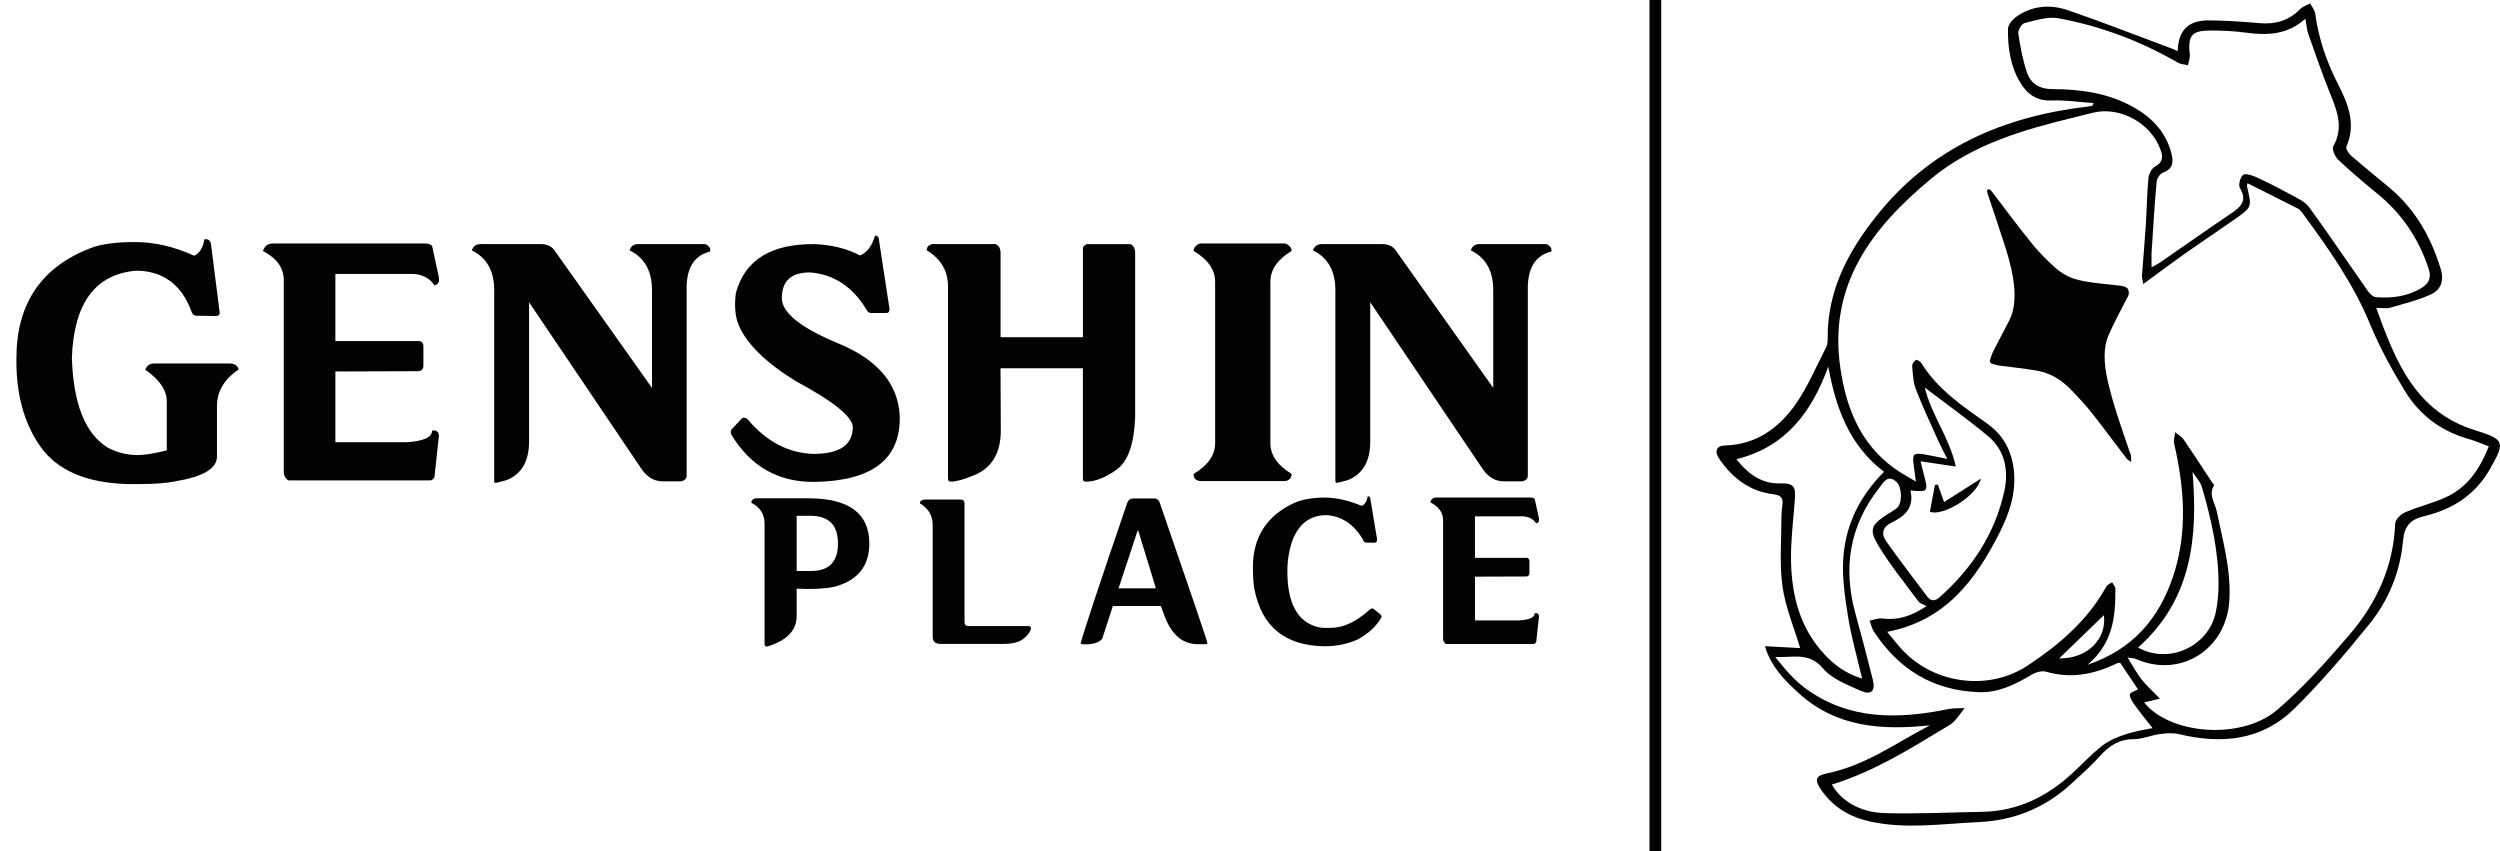 <?xml version="1.0" encoding="utf-8"?>
<svg version="1.1" id="Layer_1" xmlns="http://www.w3.org/2000/svg" xmlns:xlink="http://www.w3.org/1999/xlink" x="0px" y="0px"
	 viewBox="0 0 593.64 202.16" style="enable-background:new 0 0 593.64 202.16;" xml:space="preserve">
<style type="text/css">
	.st0{fill:#020202;}
</style>
<g>
	<path class="st0" d="M472.46,85.76c0.24-0.7,0.42-1.48,0.73-2.1c1.29-2.55,2.62-5.04,3.92-7.56c2.15-4.16,1.34-10.29-0.9-17.32
		c-1.28-4.01-2.66-8.04-3.99-12.06c-0.22-0.68-0.63-1.51-0.16-1.74c0.44-0.22,0.89,0.47,1.35,1.08c3.06,4.01,6.09,8.1,9.22,11.95
		c1.69,2.08,3.56,3.92,5.38,5.54c2.56,2.28,4.94,2.88,7.2,3.28c2.71,0.48,5.32,0.66,7.98,0.98c0.44,0.05,0.88,0.11,1.34,0.26
		c0.25,0.08,0.72,0.38,0.79,0.58c0.16,0.43,0.23,0.97,0.15,1.27c-0.14,0.53-0.42,0.92-0.65,1.36c-1.39,2.76-2.87,5.42-4.14,8.32
		c-1.21,2.75-1.21,6.46-0.15,11.03c1.28,5.53,3.28,11.14,5.2,16.74c0.1,0.29,0.27,0.62,0.3,0.85c0.04,0.51,0.01,0.98,0.01,1.47
		c-0.37-0.28-0.79-0.46-1.09-0.85c-2.78-3.62-5.52-7.33-8.33-10.9c-1.42-1.8-2.96-3.4-4.46-5.01c-2.89-3.08-5.67-4.4-8.3-4.88
		c-3.11-0.57-6.12-0.82-9.19-1.25c-0.61-0.09-1.28-0.36-1.92-0.54C472.66,86.1,472.56,85.93,472.46,85.76z"/>
	<path class="st0" d="M458.27,172.23c-11.38,1.21-22.21,0.52-31.16-7.64c-3.34-3.04-6.56-6.26-8.02-11.15c3.21,0.17,6.01,0.33,8.37,0.45
		c-1.48-4.95-3.51-9.7-4.2-14.65c-0.74-5.37-0.25-10.92-0.25-16.38c0-1.07,0.14-2.15,0.26-3.22c0.19-1.7-0.77-2.1-2.24-2.28
		c-5.54-0.7-9.6-3.81-12.69-8.26c-1.36-1.96-0.8-3.26,1.36-3.33c7.32-0.21,12.65-4.11,16.6-9.68c2.93-4.13,4.91-8.94,7.26-13.47
		c0.31-0.61,0.44-1.38,0.43-2.08c-0.15-11.42,4.8-20.76,11.7-29.4c12.86-16.12,30.15-23.51,50.08-25.84
		c0.35-0.04,0.7-0.11,1.05-0.18c0.05-0.01,0.07-0.13,0.31-0.64c-3.43-0.24-6.69-0.75-9.94-0.62c-3.56,0.14-5.79-1.47-7.48-4.27
		c-2.35-3.91-2.96-8.27-2.91-12.7c0.01-0.99,1.07-2.25,1.99-2.91c3.8-2.72,8.14-2.98,12.37-1.52c8.29,2.86,16.47,6.07,24.69,9.13
		c0.41,0.15,0.8,0.35,1.25,0.54c0.15-4.91,2.49-7.32,7.39-7.29c4.03,0.02,8.07,0.31,12.09,0.66c3.73,0.32,6.9-0.59,9.56-3.31
		c0.63-0.64,1.61-0.94,2.43-1.4c0.42,0.84,1.09,1.65,1.21,2.53c0.8,5.95,2.74,11.48,5.47,16.81c2.36,4.61,4.25,9.36,1.92,14.68
		c-0.21,0.47,0.51,1.62,1.08,2.12c3.05,2.65,6.22,5.17,9.31,7.78c6.03,5.09,9.71,11.65,12,19.13c0.87,2.85,0.02,5.01-2.4,6.1
		c-3.05,1.37-6.37,2.19-9.61,3.12c-0.89,0.25-1.91,0.04-3.31,0.04c4.62,12.81,9.34,24.71,23.61,29.1c6.99,2.15,7.03,2.85,3.32,9.31
		c-3.45,6.01-8.79,9.42-15.31,10.99c-3.46,0.84-4.91,2.16-5.28,6.16c-0.66,7.11-3.39,13.88-7.93,19.49
		c-5.65,6.97-11.48,13.85-17.86,20.14c-7.66,7.55-17.24,8.48-27.38,6.03c-1.46-0.35-3.11-0.2-4.63,0
		c-2.04,0.28-4.04,1.19-6.05,1.19c-3.48,0-5.87,1.53-8.08,4.01c-2.15,2.4-4.59,4.56-6.98,6.74c-6.22,5.67-13.53,8.58-21.97,8.96
		c-8.51,0.38-17,1.71-25.5-0.12c-4.86-1.05-8.88-3.38-11.73-7.51c-1.73-2.51-1.35-3.41,1.58-4.01
		C443.03,181.72,450.33,176.36,458.27,172.23z M448.12,150.03c1.3,1.55,2.41,3.04,3.68,4.38c7.64,8.08,20.49,9.72,29.71,3.61
		c7.47-4.95,14.22-10.7,18.64-18.73c0.25-0.46,0.91-0.69,1.38-1.03c0.27,0.51,0.78,1.02,0.78,1.53c0.05,6.59-0.56,12.97-6.6,18.05
		c10.81-3.65,16.96-11.04,20.27-20.87c3.52-10.45,2.73-21.07,0.28-31.65c-0.19-0.82,0.15-1.77,0.25-2.66
		c0.68,0.56,1.53,1.01,2.01,1.71c2.23,3.24,4.35,6.54,6.52,9.82c0.24,0.37,0.79,0.93,0.69,1.08c-1.38,2.21,0.22,4.1,0.63,6.07
		c1.44,7.02,3.45,13.89,3.01,21.24c-0.68,11.62-11.61,18.59-22.25,13.87c-0.28-0.12-0.62-0.11-1.91-0.32
		c1.37,2.19,2.21,3.81,3.33,5.22c1.18,1.49,2.62,2.76,4.35,4.55c-1.62,0.39-2.58,0.62-3.75,0.9c0.5,0.56,0.83,0.97,1.21,1.32
		c7.07,6.52,22.48,7.2,30.39,0.44c6.24-5.34,11.78-11.58,17.15-17.84c6.46-7.53,10.47-16.26,10.86-26.43
		c0.04-0.94,1.36-2.21,2.38-2.65c3.13-1.34,6.49-2.13,9.58-3.53c5.19-2.34,8.13-6.72,10.28-12.12c-1.77-0.65-3.24-1.31-4.77-1.74
		c-6.55-1.83-11.69-5.69-15.16-11.4c-3.12-5.11-6.03-10.43-8.31-15.96c-3.96-9.6-9.87-17.92-15.93-26.18
		c-0.32-0.43-0.67-0.91-1.12-1.15c-3.97-2.03-7.96-4.01-12.04-6.06c-0.02,0.27-0.13,0.63-0.06,0.94c1.12,4.73,1.15,4.76-2.89,7.59
		c-3.89,2.73-7.86,5.36-11.75,8.1c-3.26,2.3-6.46,4.7-10.03,7.31c-0.16-1.06-0.33-1.56-0.3-2.04c0.29-4.02,0.65-8.03,0.91-12.06
		c0.24-3.68,0.27-7.37,0.61-11.03c0.09-0.99,0.78-2.33,1.6-2.77c1.93-1.04,1.88-2.35,1.26-4.04c-2.25-6.23-9.5-10.25-15.88-8.77
		c-1.4,0.32-2.78,0.7-4.18,1.04c-12.28,2.99-24.44,6.41-34.4,14.67c-14.04,11.66-24.49,25.19-21.53,45.07
		c1.41,9.48,4.76,17.88,12.83,23.72c1.47,1.06,3.09,1.9,5.08,3.12c-0.23-1.77-0.36-2.82-0.51-3.87c-0.39-2.66-0.07-3.01,2.6-2.57
		c1.6,0.26,3.19,0.63,5.36,1.06c-0.98-1.98-1.69-3.3-2.3-4.68c-1.75-3.93-3.6-7.83-5.14-11.84c-0.66-1.72-0.72-3.68-0.89-5.55
		c-0.04-0.47,0.46-1.11,0.9-1.43c0.17-0.12,1.02,0.32,1.25,0.7c3.9,6.32,9.89,10.31,15.77,14.49c3.6,2.56,5.6,6.14,6.18,10.62
		c0.72,5.55-0.99,10.57-3.38,15.29C469.1,137.76,461.91,147.42,448.12,150.03z M547.42,4.46c-4.38,3.91-9.2,3.96-14.23,3.28
		c-2.75-0.37-5.54-0.49-8.32-0.49c-4.48,0.01-5.39,1.21-4.89,5.72c0.09,0.82-0.28,1.68-0.43,2.52c-0.8-0.2-1.71-0.22-2.39-0.61
		c-8.87-5.12-18.34-8.7-28.37-10.54c-2.54-0.46-5.4,0.5-8.04,1.14c-0.69,0.17-1.6,1.67-1.49,2.43c0.45,3.08,1.03,6.19,2,9.14
		c0.91,2.74,2.88,4.1,6.14,4.11c6.21,0.02,12.38,0.81,18.05,3.67c4.91,2.48,8.72,6.02,10.16,11.56c0.51,1.95,0.48,3.7-1.96,4.58
		c-0.7,0.25-1.47,1.39-1.54,2.18c-0.5,5.52-0.83,11.06-1.19,16.6c-0.07,1.12-0.01,2.24-0.01,3.73c0.97-0.55,1.52-0.81,2.01-1.15
		c5.54-3.82,11.04-7.7,16.61-11.47c2.31-1.56,4.29-2.99,2.35-6.24c-0.41-0.69,0.05-2.48,0.72-3.06c0.51-0.44,2.08,0.01,3.01,0.44
		c2.84,1.3,5.64,2.72,8.38,4.22c1.55,0.85,3.37,1.66,4.35,3.01c4.75,6.52,9.25,13.22,13.88,19.82c0.46,0.65,1.25,1.46,1.94,1.51
		c3.81,0.3,7.52-0.14,10.89-2.22c1.78-1.1,2.33-2.46,1.64-4.54c-2.34-7.1-6.32-13.03-12.12-17.77c-3.2-2.61-6.36-5.28-9.36-8.11
		c-0.76-0.72-1.53-2.53-1.15-3.2c2.64-4.69,0.72-8.82-1-13.12c-1.79-4.48-3.36-9.05-4.96-13.6C547.76,7.05,547.7,5.98,547.42,4.46z
		 M434.99,186.3c2.22,3.91,6.67,6.62,12.64,6.78c7.7,0.21,15.41-0.17,23.12-0.31c8.33-0.15,15.27-3.58,21.3-9.12
		c2.38-2.19,4.59-4.6,7.13-6.57c1.61-1.25,3.64-2.09,5.61-2.74c2.32-0.76,4.78-1.11,6.34-1.45c-1.38-1.77-2.85-3.57-4.21-5.45
		c-0.56-0.77-1.21-1.71-1.18-2.55c0.01-0.45,1.37-0.86,1.94-1.19c-1.4-2.09-2.78-4.15-4.2-6.27c-0.06-0.01-0.25-0.07-0.41-0.03
		c-0.26,0.06-0.51,0.17-0.75,0.29c-5.28,2.49-10.69,3.49-16.47,1.81c-1-0.29-2.46,0.13-3.43,0.71c-3.91,2.33-7.84,4.33-12.59,4.15
		c-10.83-0.41-18.96-5.42-24.84-14.35c-0.51-0.77-0.7-1.75-1.04-2.63c0.99-0.19,2.01-0.64,2.95-0.52
		c3.66,0.48,6.86-0.48,10.55-2.92c-0.84-0.48-1.57-0.67-1.91-1.13c-3.25-4.39-6.72-8.65-9.53-13.3c-2.27-3.76-1.64-4.88,1.98-7.27
		c0.82-0.55,1.72-1,2.47-1.63c1.3-1.1,1.22-4.98-0.14-6.19c-2.09-1.87-3.05,0.12-4.03,1.37c-7.12,8.99-8.71,19.04-5.69,29.98
		c1.43,5.19,2.81,10.4,4.11,15.62c0.67,2.7-0.37,3.77-2.93,2.62c-3.15-1.42-6.79-2.79-8.89-5.29c-3.34-3.99-7.29-2.5-11.33-2.71
		c2.21,2.82,4.49,5.51,7.25,7.52c10.37,7.54,21.97,7.25,33.83,4.85c1.26-0.25,2.58-0.17,3.88-0.24c-0.83,1.07-1.61,2.2-2.53,3.19
		c-0.54,0.58-1.29,0.97-1.98,1.39C453.45,177.89,444.92,183.23,434.99,186.3z M412.32,109.04c2.92,3.73,6.26,5.86,10.27,5.74
		c3.86-0.12,3.82,1.11,3.56,4.47c-0.36,4.65-0.95,9.32-0.86,13.97c0.15,8.17,2.09,15.84,7.87,22.09c2.4,2.59,5.12,4.64,9.01,5.83
		c-1.21-5.2-2.59-9.94-3.35-14.78c-0.74-4.66-1.46-9.47-1.1-14.12c0.59-7.72,3.92-14.49,9.66-20.2
		c-8.3-6.31-11.46-15.21-13.24-24.97C430.22,97.74,424.16,106.11,412.32,109.04z M453.66,116.46c0.94,4.18-1.44,6.17-4.56,7.67
		c-2.11,1.01-2.43,2.69-1.2,4.42c3.16,4.45,6.47,8.79,9.76,13.14c0.89,1.17,1.86,1.06,2.96,0.08c7.66-6.82,13.11-15.06,15.31-25.11
		c1.05-4.8,0.24-9.7-3.84-13.09c-4.89-4.06-10.07-7.75-15.02-11.53c1.42,6.25,5.77,11.7,7.35,18.74c-3.15-0.46-5.63-0.83-8.37-1.24
		c0.37,1.47,0.61,2.52,0.89,3.55C457.9,116.69,457.75,116.88,453.66,116.46z M507.7,153.77c7.42,4.11,16.8-0.36,18.45-8.41
		c0.41-2.01,0.63-4.1,0.65-6.15c0.08-8.07-1.7-15.85-3.94-23.53c-0.38-1.32-1.47-2.43-2.23-3.63
		C521.93,127.81,520.45,142.38,507.7,153.77z M488.95,156.35c6.81,0.07,11.36-4.69,10.63-10.27
		C496.31,149.24,492.54,152.88,488.95,156.35z"/>
	<path class="st0" d="M470.38,113.65c-2.9,1.84-5.8,3.68-8.75,5.56c-0.6-1.7-1.04-2.93-1.48-4.16c-0.23,0.04-0.46,0.08-0.69,0.11
		c-0.39,2.1-0.79,4.2-1.19,6.34C461.02,122.74,469.32,118.02,470.38,113.65z"/>
	<path class="st0" d="M179.71,118.32h12.18c9.7,0,14.54,3.58,14.54,10.73c0,5.46-2.85,8.91-8.54,10.34c-2.34,0.44-5.24,0.57-8.72,0.39v6.48
		c0,3.45-2.34,5.87-7.01,7.27c-0.47-0.03-0.67-0.26-0.61-0.7v-28.52c0-2.19-1.04-3.83-3.11-4.91v-0.35
		C178.64,118.57,179.06,118.32,179.71,118.32z M189.17,122.48v13.1h3.46c4.23,0,6.35-2.18,6.35-6.53c0-4.38-2.18-6.57-6.53-6.57
		H189.17z"/>
	<path class="st0" d="M219.66,118.62h8.41c0.64,0,0.96,0.32,0.96,0.96v28.12c0,0.64,0.31,0.96,0.92,0.96h14.33c0.38,0.03,0.55,0.23,0.53,0.61
		c-0.2,0.85-0.82,1.67-1.84,2.45c-1.02,0.79-2.61,1.18-4.77,1.18h-14.85c-1.26,0-1.88-0.58-1.88-1.75v-26.55
		c0-2.16-1.01-3.85-3.02-5.08v-0.22C218.6,118.86,219.01,118.62,219.66,118.62z"/>
	<path class="st0" d="M269.25,118.36h4.56c0.82-0.06,1.34,0.28,1.58,1.01c7.53,21.85,11.3,32.93,11.3,33.25c0,0.23-0.12,0.35-0.35,0.35h-1.88
		c-3.53,0-6.13-2.12-7.8-6.35c-0.61-1.64-0.95-2.54-1.01-2.72h-11.39c-0.06,0.15-0.89,2.7-2.5,7.67c-0.2,0.38-0.6,0.7-1.18,0.96
		c-1.02,0.41-2.22,0.55-3.59,0.44c-0.23,0-0.35-0.12-0.35-0.35c0.93-3.36,4.61-14.44,11.04-33.25
		C267.96,118.67,268.49,118.33,269.25,118.36z M270.12,126.03l-4.51,13.67h8.81v-0.17l-4.12-13.49H270.12z"/>
	<path class="st0" d="M324.75,117.88c0.29-0.09,0.5,0.03,0.61,0.35l1.62,9.73c0.09,0.61-0.16,0.92-0.74,0.92h-0.09l-1.71-0.04
		c-0.41-0.03-0.66-0.23-0.74-0.61c-2.16-3.71-5.07-5.68-8.72-5.91c-3.77,0-6.44,1.94-8.02,5.83c-0.85,2.4-1.27,4.89-1.27,7.49
		c0,7.62,2.42,12.05,7.27,13.27c0.5,0.12,0.98,0.18,1.45,0.18h1.66c2.92,0,6.02-1.47,9.29-4.42c0.35-0.26,0.66-0.26,0.92,0
		l1.45,1.18c0.26,0.18,0.37,0.42,0.31,0.74c-1.26,2.19-3.2,3.97-5.83,5.34c-2.37,1.02-4.91,1.53-7.62,1.53
		c-9.4-0.09-14.98-4.61-16.73-13.58c-0.23-1.23-0.35-2.95-0.35-5.17c0-7.16,3.27-12.25,9.81-15.29c1.99-0.85,4.41-1.27,7.27-1.27
		c2.63,0,5.55,0.66,8.76,1.97C324.13,119.76,324.6,119.02,324.75,117.88z"/>
	<path class="st0" d="M341.04,118.14h22.47c0.38,0,0.69,0.12,0.92,0.35l1.01,4.64v0.57c-0.12,0.35-0.34,0.54-0.66,0.57
		c-0.82-1.17-2.02-1.72-3.59-1.66h-10.95v9.86h12.4c0.35,0.12,0.53,0.37,0.53,0.74v2.94c-0.03,0.44-0.26,0.69-0.7,0.74
		c-7.36,0.03-11.43,0.04-12.22,0.04v0.18c0,6.69,0,10.09,0,10.21h10.47c2.48-0.15,3.72-0.72,3.72-1.71h0.53
		c0.29,0.12,0.45,0.37,0.48,0.74l-0.66,6.05c-0.15,0.38-0.41,0.55-0.79,0.53h-20.63c-0.5-0.26-0.73-0.77-0.7-1.53v-27.86
		c0-1.81-1.02-3.24-3.07-4.29C339.86,118.51,340.34,118.14,341.04,118.14z"/>
	<path class="st0" d="M48.53,56.83c0.85-0.14,1.37,0.21,1.56,1.06l2.06,16.23c0.09,0.61-0.24,0.92-0.99,0.92l-4.18-0.07
		c-0.8,0.1-1.32-0.28-1.56-1.13c-2.36-6.28-6.69-9.47-12.97-9.57c-9.78,0.76-14.91,7.65-15.38,20.69
		c0.33,10.91,3.16,18.02,8.5,21.33c2.27,1.18,4.65,1.77,7.16,1.77c1.65,0,3.94-0.38,6.87-1.13V95.31c0-2.65-1.7-5.15-5.1-7.51
		c0.33-0.99,1.04-1.49,2.13-1.49h17.86c1.09,0,1.79,0.4,2.13,1.2v0.28c-3.4,2.27-5.1,5.15-5.1,8.65v11.98
		c0,2.83-3.31,4.79-9.92,5.88c-2.17,0.43-4.91,0.64-8.22,0.64h-3.33c-9.64-0.33-16.43-3.26-20.37-8.79
		c-3.95-5.53-5.87-12.5-5.78-20.9c-0.05-12.99,5.79-21.76,17.5-26.29c2.46-0.99,6-1.49,10.63-1.49c4.63,0,9.33,1.09,14.1,3.26
		C47.44,60.07,48.24,58.77,48.53,56.83z"/>
	<path class="st0" d="M64.76,57.82h36.35c0.61,0,1.11,0.19,1.49,0.57l1.63,7.51v0.92c-0.19,0.57-0.54,0.87-1.06,0.92
		c-1.32-1.89-3.26-2.79-5.81-2.69H79.64v15.94h20.05c0.57,0.19,0.85,0.59,0.85,1.2v4.75c-0.05,0.71-0.43,1.11-1.13,1.2
		c-11.91,0.05-18.5,0.07-19.77,0.07v0.28c0,10.82,0,16.32,0,16.51h16.94c4.01-0.24,6.02-1.16,6.02-2.76h0.85
		c0.47,0.19,0.73,0.59,0.78,1.2l-1.06,9.78c-0.24,0.61-0.66,0.9-1.28,0.85H68.51c-0.8-0.43-1.18-1.25-1.13-2.48V66.54
		c0-2.93-1.65-5.24-4.96-6.94C62.84,58.41,63.62,57.82,64.76,57.82z"/>
	<path class="st0" d="M114.15,57.96h14.1c1.65-0.05,2.86,0.54,3.61,1.77l22.96,32.38V68.88c0-4.54-1.77-7.68-5.31-9.43
		c0.28-0.99,0.97-1.49,2.06-1.49h15.87c0.57,0.19,0.97,0.57,1.2,1.13v0.64c-3.59,0.85-5.46,3.59-5.6,8.22v45.14
		c-0.05,0.57-0.45,0.97-1.2,1.2h-4.54c-2.03,0-3.73-1.04-5.1-3.12l-26.57-39.4v33.09c0,4.68-1.77,7.72-5.31,9.14
		c-1.46,0.43-2.36,0.64-2.69,0.64l-0.28-0.64V68.88c0-4.54-1.77-7.68-5.31-9.43C112.35,58.46,113.06,57.96,114.15,57.96z
		 M117.62,114.66c-0.19,0-0.28-0.19-0.28-0.57c0-0.33,0.09-0.5,0.28-0.5c0.28,0,0.43,0.17,0.43,0.5
		C118.04,114.47,117.9,114.66,117.62,114.66z"/>
	<path class="st0" d="M207.76,55.98h0.28c0.38,0.05,0.59,0.31,0.64,0.78l2.55,16.65c0,0.61-0.26,0.92-0.78,0.92h-3.33
		c-0.66,0.05-1.11-0.21-1.35-0.78c-3.31-5.48-7.8-8.43-13.46-8.86c-4.44,0-6.66,2.03-6.66,6.09c0,3.45,4.42,7.02,13.25,10.7
		c9.4,3.83,14.31,9.54,14.74,17.15c0.33,10.3-6.4,15.57-20.2,15.8c-8.6,0.09-15.19-3.64-19.77-11.2c-0.19-0.47-0.19-0.87,0-1.2
		l2.55-2.76c0.61-0.19,1.11-0.02,1.49,0.5c4.39,5.15,9.54,7.82,15.45,8.01c6.24,0,9.35-2.15,9.35-6.45
		c-0.24-2.5-4.72-6.09-13.46-10.77c-7.28-4.49-11.83-8.98-13.68-13.46c-0.8-1.94-1.02-4.44-0.64-7.51
		c2.13-7.89,8.41-11.76,18.85-11.62c4.06,0.19,7.61,1.09,10.63,2.69C205.87,60,207.05,58.44,207.76,55.98z"/>
	<path class="st0" d="M221.29,57.96h15.09c0.8,0.33,1.21,1.04,1.21,2.13v19.98h19.56V58.89c0-0.28,0.28-0.59,0.85-0.92h10.42
		c0.76,0.33,1.13,1.04,1.13,2.13v38.98c-0.24,6.33-1.69,10.46-4.36,12.4c-2.67,1.94-5.16,2.91-7.48,2.91l-0.57-0.85V87.44h-19.56
		l0.07,14.95c-0.05,5.34-2.24,8.86-6.59,10.56c-2.31,0.94-4.09,1.42-5.31,1.42l-0.64-0.85v-45.5c0-3.69-1.68-6.54-5.03-8.57v-0.28
		C220.13,58.6,220.54,58.2,221.29,57.96z M225.83,114.37c-0.47,0-0.71-0.21-0.71-0.64c0-0.42,0.24-0.64,0.71-0.64
		c0.43,0,0.64,0.21,0.64,0.64C226.47,114.16,226.25,114.37,225.83,114.37z M225.83,114.37c-0.47,0-0.71-0.21-0.71-0.64
		c0-0.42,0.24-0.64,0.71-0.64c0.43,0,0.64,0.21,0.64,0.64C226.47,114.16,226.25,114.37,225.83,114.37z M257.79,114.37
		c-0.43,0-0.64-0.21-0.64-0.64c0-0.42,0.21-0.64,0.64-0.64c0.47,0,0.71,0.21,0.71,0.64C258.5,114.16,258.26,114.37,257.79,114.37z"
		/>
	<path class="st0" d="M284.93,57.82h20.27c0.8,0.28,1.3,0.78,1.49,1.49v0.28c-3.35,2.03-5.03,4.46-5.03,7.3v38.34c0,2.83,1.68,5.27,5.03,7.3
		v0.28c-0.14,0.8-0.64,1.28-1.49,1.42h-20.27c-0.95-0.14-1.44-0.61-1.49-1.42v-0.28c3.4-2.03,5.1-4.46,5.1-7.3V66.89
		c0-2.83-1.7-5.27-5.1-7.3v-0.28C283.63,58.6,284.12,58.11,284.93,57.82z"/>
	<path class="st0" d="M313.91,57.96h14.1c1.65-0.05,2.86,0.54,3.61,1.77l22.96,32.38V68.88c0-4.54-1.77-7.68-5.31-9.43
		c0.28-0.99,0.97-1.49,2.05-1.49h15.87c0.57,0.19,0.97,0.57,1.2,1.13v0.64c-3.59,0.85-5.46,3.59-5.6,8.22v45.14
		c-0.05,0.57-0.45,0.97-1.21,1.2h-4.54c-2.03,0-3.73-1.04-5.1-3.12l-26.57-39.4v33.09c0,4.68-1.77,7.72-5.31,9.14
		c-1.46,0.43-2.36,0.64-2.69,0.64l-0.28-0.64V68.88c0-4.54-1.77-7.68-5.32-9.43C312.11,58.46,312.82,57.96,313.91,57.96z
		 M317.38,114.66c-0.19,0-0.28-0.19-0.28-0.57c0-0.33,0.09-0.5,0.28-0.5c0.28,0,0.43,0.17,0.43,0.5
		C317.81,114.47,317.66,114.66,317.38,114.66z"/>
	<rect class="st0" x="391.68" width="2.79" height="202.16"/>
</g>
</svg>
